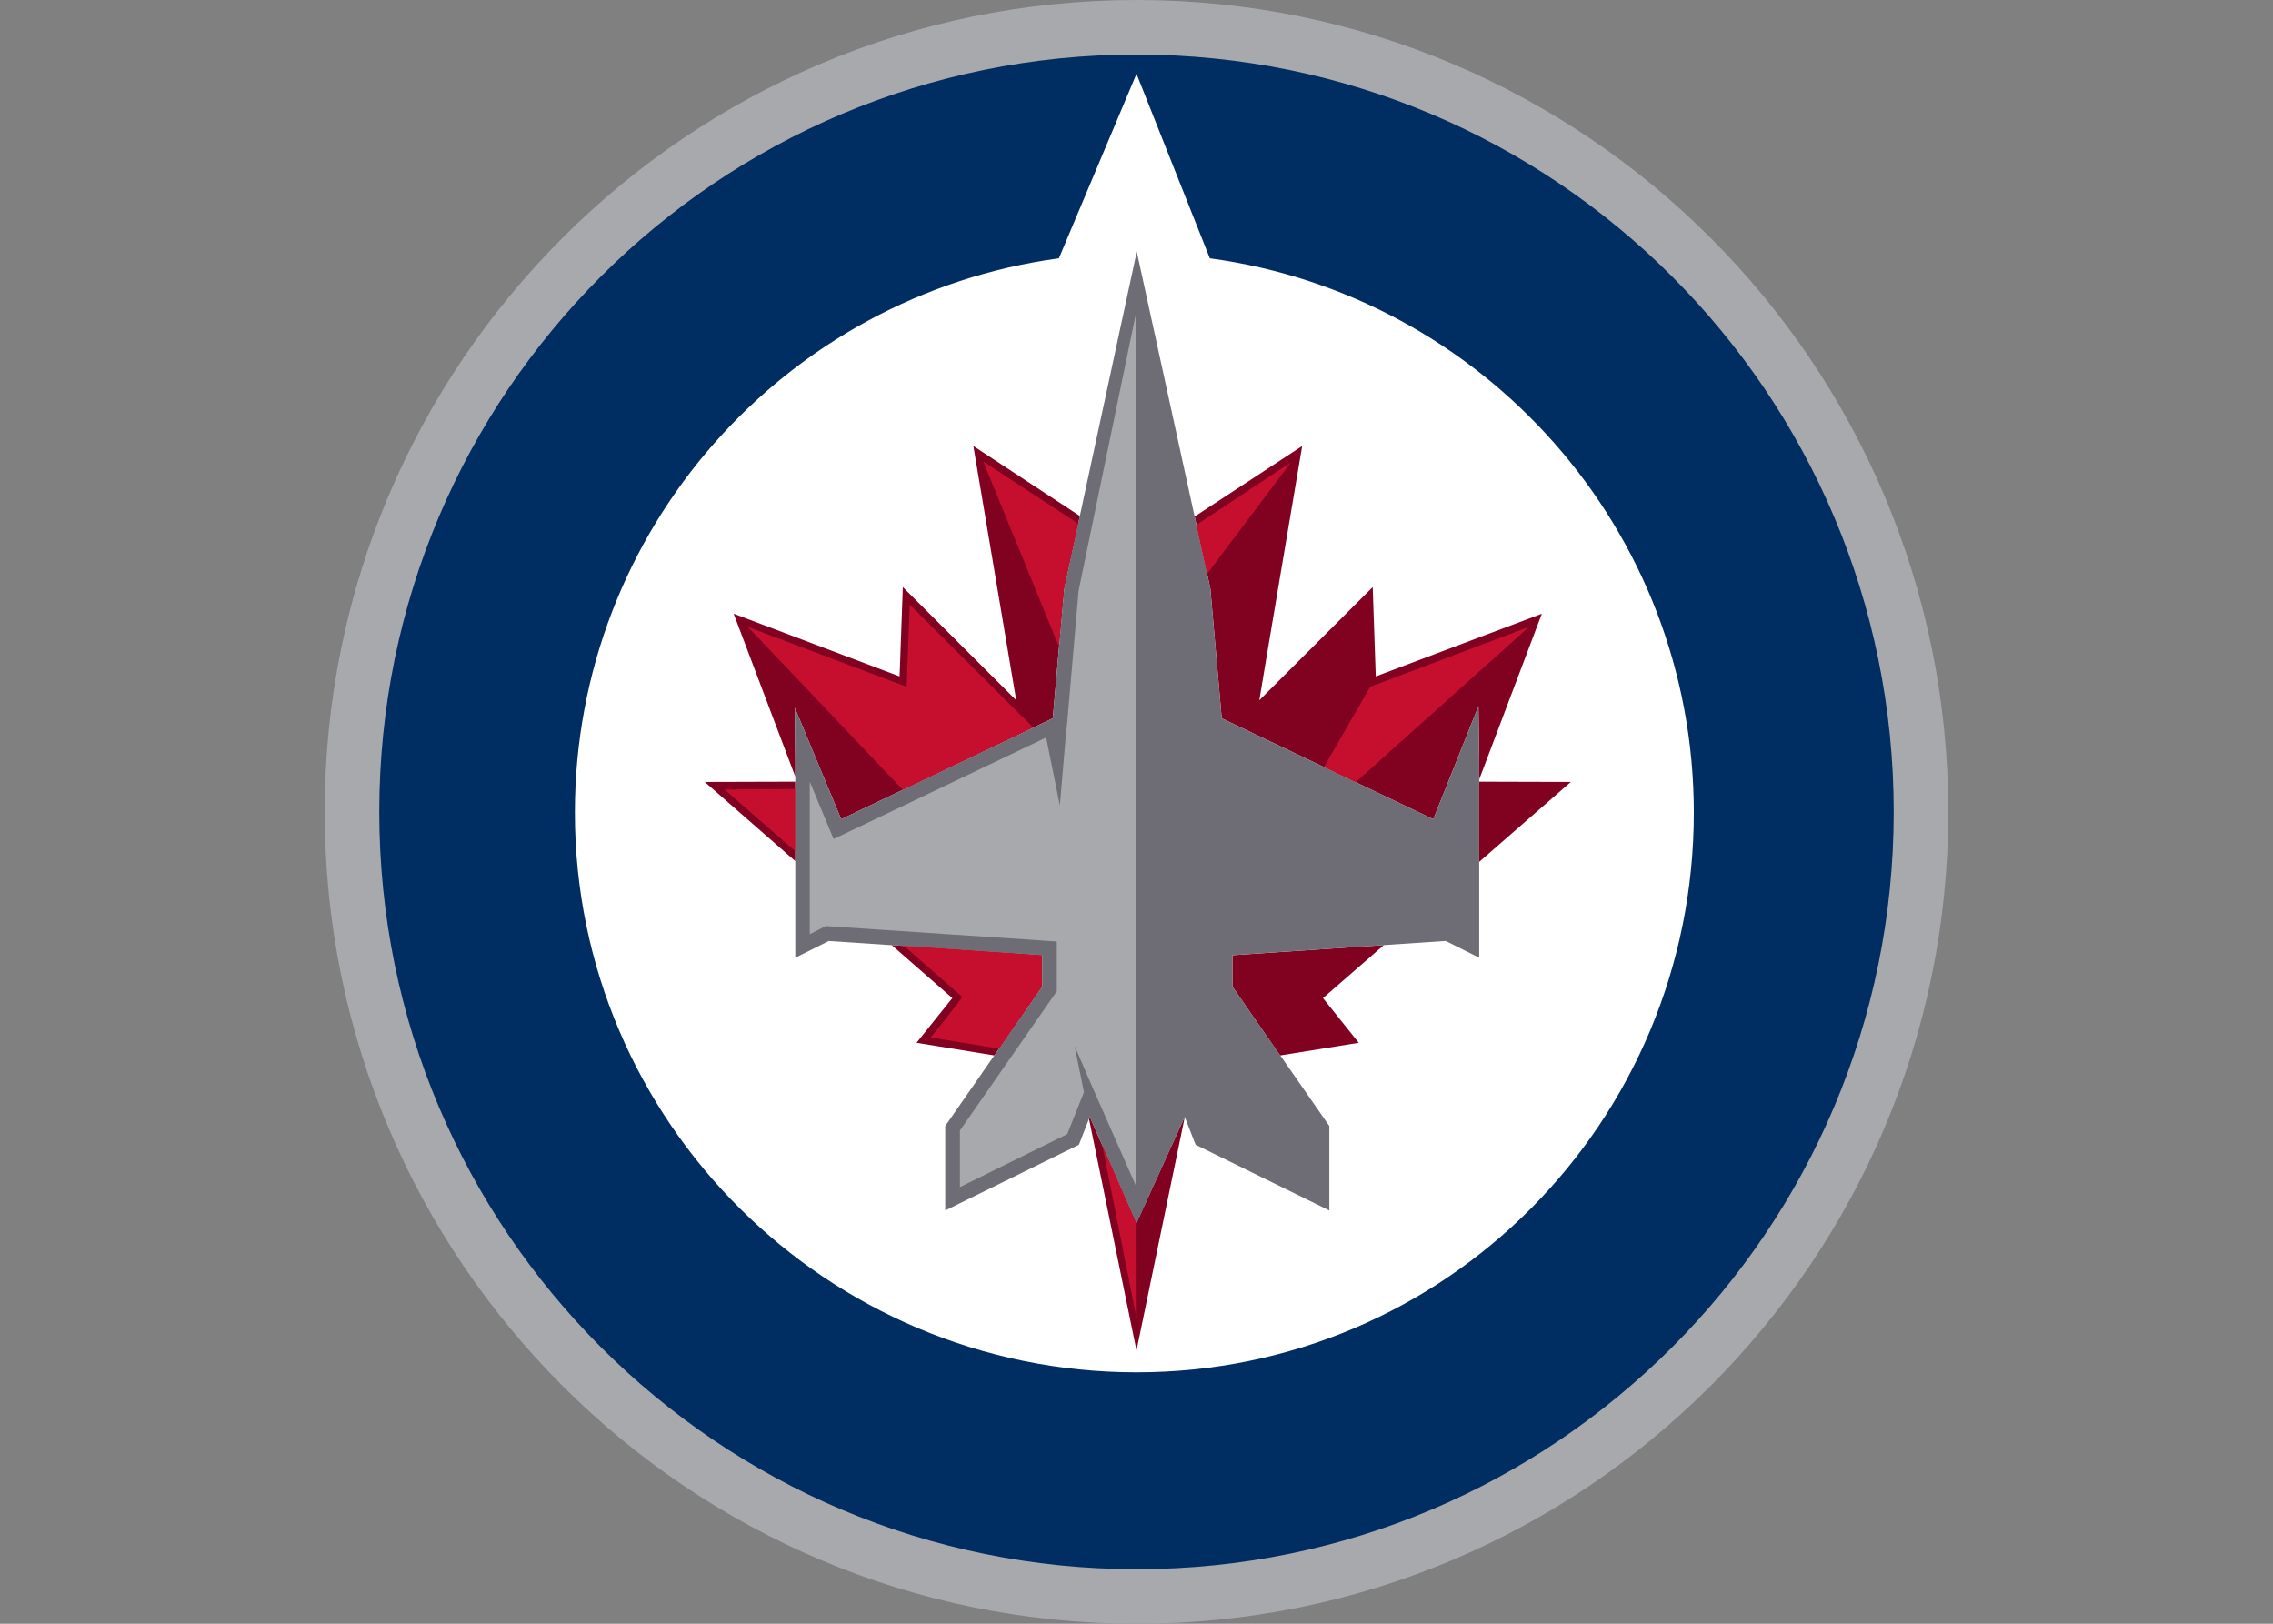 <?xml version="1.0" encoding="UTF-8"?>
<svg xmlns="http://www.w3.org/2000/svg" xmlns:xlink="http://www.w3.org/1999/xlink" width="35pt" height="25pt" viewBox="0 0 35 25" version="1.1">
<rect x="0" y="0" width="35" height="25" fill="#808080" stroke="none"/>
<g id="surface1">
<path style=" stroke:none;fill-rule:nonzero;fill:rgb(65.882%,66.275%,67.843%);fill-opacity:1;" d="M 30 12.5 C 30 19.402 24.406 25 17.504 25 C 10.598 25 5 19.402 5 12.5 C 5 5.598 10.598 0 17.5 0 C 24.406 0 30 5.598 30 12.5 "/>
<path style=" stroke:none;fill-rule:nonzero;fill:rgb(0%,18.039%,38.431%);fill-opacity:1;" d="M 29.16 12.5 C 29.16 18.941 23.941 24.16 17.504 24.16 C 11.062 24.16 5.84 18.941 5.84 12.5 C 5.84 6.059 11.059 0.84 17.5 0.84 C 23.941 0.84 29.16 6.059 29.16 12.5 "/>
<path style=" stroke:none;fill-rule:nonzero;fill:rgb(100%,100%,100%);fill-opacity:1;" d="M 18.629 3.977 L 17.5 1.137 L 16.305 3.977 C 12.098 4.547 8.852 8.148 8.852 12.512 C 8.852 17.27 12.742 21.129 17.5 21.129 C 22.258 21.129 26.082 17.27 26.082 12.512 C 26.082 8.148 22.836 4.547 18.629 3.977 "/>
<path style=" stroke:none;fill-rule:nonzero;fill:rgb(50.588%,0.392%,12.549%);fill-opacity:1;" d="M 12.238 10.895 L 12.953 12.613 L 16.211 11.059 L 16.387 9.062 L 16.629 7.945 L 14.988 6.867 C 14.988 6.867 15.648 10.777 15.648 10.781 L 13.902 9.039 L 13.852 10.414 L 11.297 9.449 L 12.246 11.957 L 12.246 11.738 Z M 12.238 10.895 "/>
<path style=" stroke:none;fill-rule:nonzero;fill:rgb(50.588%,0.392%,12.549%);fill-opacity:1;" d="M 14.113 16.055 L 15.312 16.25 L 16.047 15.191 L 16.047 14.707 L 13.73 14.551 L 14.664 15.367 Z M 14.113 16.055 "/>
<path style=" stroke:none;fill-rule:nonzero;fill:rgb(50.588%,0.392%,12.549%);fill-opacity:1;" d="M 17.5 20.793 L 18.242 17.203 L 18.242 17.195 L 17.5 18.828 L 16.781 17.195 L 16.77 17.23 Z M 17.5 20.793 "/>
<path style=" stroke:none;fill-rule:nonzero;fill:rgb(50.588%,0.392%,12.549%);fill-opacity:1;" d="M 20.371 15.367 L 21.309 14.551 L 18.977 14.707 L 18.977 15.191 L 19.711 16.25 L 20.922 16.055 Z M 20.371 15.367 "/>
<path style=" stroke:none;fill-rule:nonzero;fill:rgb(50.588%,0.392%,12.549%);fill-opacity:1;" d="M 18.812 11.059 L 22.07 12.613 L 22.766 10.871 L 22.777 11.738 L 22.777 12 L 23.742 9.449 L 21.184 10.414 L 21.137 9.039 L 19.391 10.781 C 19.434 10.508 20.051 6.867 20.051 6.867 L 18.395 7.953 L 18.637 9.062 Z M 18.812 11.059 "/>
<path style=" stroke:none;fill-rule:nonzero;fill:rgb(50.588%,0.392%,12.549%);fill-opacity:1;" d="M 24.188 12.039 L 22.777 12.035 L 22.777 13.27 Z M 24.188 12.039 "/>
<path style=" stroke:none;fill-rule:nonzero;fill:rgb(50.588%,0.392%,12.549%);fill-opacity:1;" d="M 10.852 12.039 L 12.246 13.258 L 12.246 12.035 Z M 10.852 12.039 "/>
<path style=" stroke:none;fill-rule:nonzero;fill:rgb(43.137%,42.745%,45.882%);fill-opacity:1;" d="M 18.637 9.062 L 17.504 3.875 L 16.387 9.062 L 16.211 11.059 L 12.953 12.613 L 12.238 10.895 L 12.246 11.738 L 12.246 14.746 L 12.762 14.488 L 16.047 14.707 L 16.047 15.191 L 14.555 17.336 L 14.555 18.637 L 16.613 17.625 L 16.781 17.195 L 17.5 18.836 L 18.242 17.195 L 18.41 17.625 L 20.469 18.637 L 20.469 17.336 L 18.977 15.191 L 18.977 14.707 L 22.262 14.488 L 22.777 14.746 L 22.777 11.738 L 22.766 10.871 L 22.07 12.613 L 18.812 11.059 Z M 18.637 9.062 "/>
<path style=" stroke:none;fill-rule:nonzero;fill:rgb(65.882%,66.275%,67.843%);fill-opacity:1;" d="M 16.32 12.402 L 16.109 11.355 L 12.836 12.918 L 12.469 12.035 L 12.469 14.383 L 12.715 14.258 L 16.273 14.496 L 16.273 15.262 L 14.781 17.406 L 14.781 18.277 L 16.434 17.461 L 16.691 16.816 L 16.547 16.102 L 16.789 16.664 L 17.5 18.277 L 17.5 4.785 L 16.609 9.094 L 16.426 11.207 L 16.422 11.207 Z M 16.32 12.402 "/>
<path style=" stroke:none;fill-rule:nonzero;fill:rgb(77.647%,5.882%,18.431%);fill-opacity:1;" d="M 16.043 14.707 L 13.918 14.562 L 14.816 15.348 C 14.805 15.387 14.332 15.973 14.332 15.973 L 15.383 16.145 L 16.043 15.191 Z M 16.043 14.707 "/>
<path style=" stroke:none;fill-rule:nonzero;fill:rgb(77.647%,5.882%,18.431%);fill-opacity:1;" d="M 16.602 8.062 L 15.145 7.109 C 15.145 7.109 15.145 7.117 15.148 7.125 L 16.305 9.953 L 16.383 9.062 Z M 16.602 8.062 "/>
<path style=" stroke:none;fill-rule:nonzero;fill:rgb(77.647%,5.882%,18.431%);fill-opacity:1;" d="M 15.648 10.941 C 15.645 10.941 15.645 10.941 15.645 10.938 L 14.008 9.309 L 13.961 10.574 L 11.516 9.652 L 13.902 12.16 L 15.91 11.199 Z M 15.648 10.941 "/>
<path style=" stroke:none;fill-rule:nonzero;fill:rgb(77.647%,5.882%,18.431%);fill-opacity:1;" d="M 16.973 17.629 L 17.504 20.312 L 17.5 18.84 Z M 16.973 17.629 "/>
<path style=" stroke:none;fill-rule:nonzero;fill:rgb(77.647%,5.882%,18.431%);fill-opacity:1;" d="M 11.156 12.156 L 12.242 13.102 L 12.242 12.148 Z M 11.156 12.156 "/>
<path style=" stroke:none;fill-rule:nonzero;fill:rgb(77.647%,5.882%,18.431%);fill-opacity:1;" d="M 19.879 7.117 L 18.422 8.082 L 18.586 8.836 Z M 19.879 7.117 "/>
<path style=" stroke:none;fill-rule:nonzero;fill:rgb(77.647%,5.882%,18.431%);fill-opacity:1;" d="M 20.875 12.043 L 23.543 9.652 L 21.098 10.574 L 20.387 11.809 Z M 20.875 12.043 "/>
</g>
</svg>
